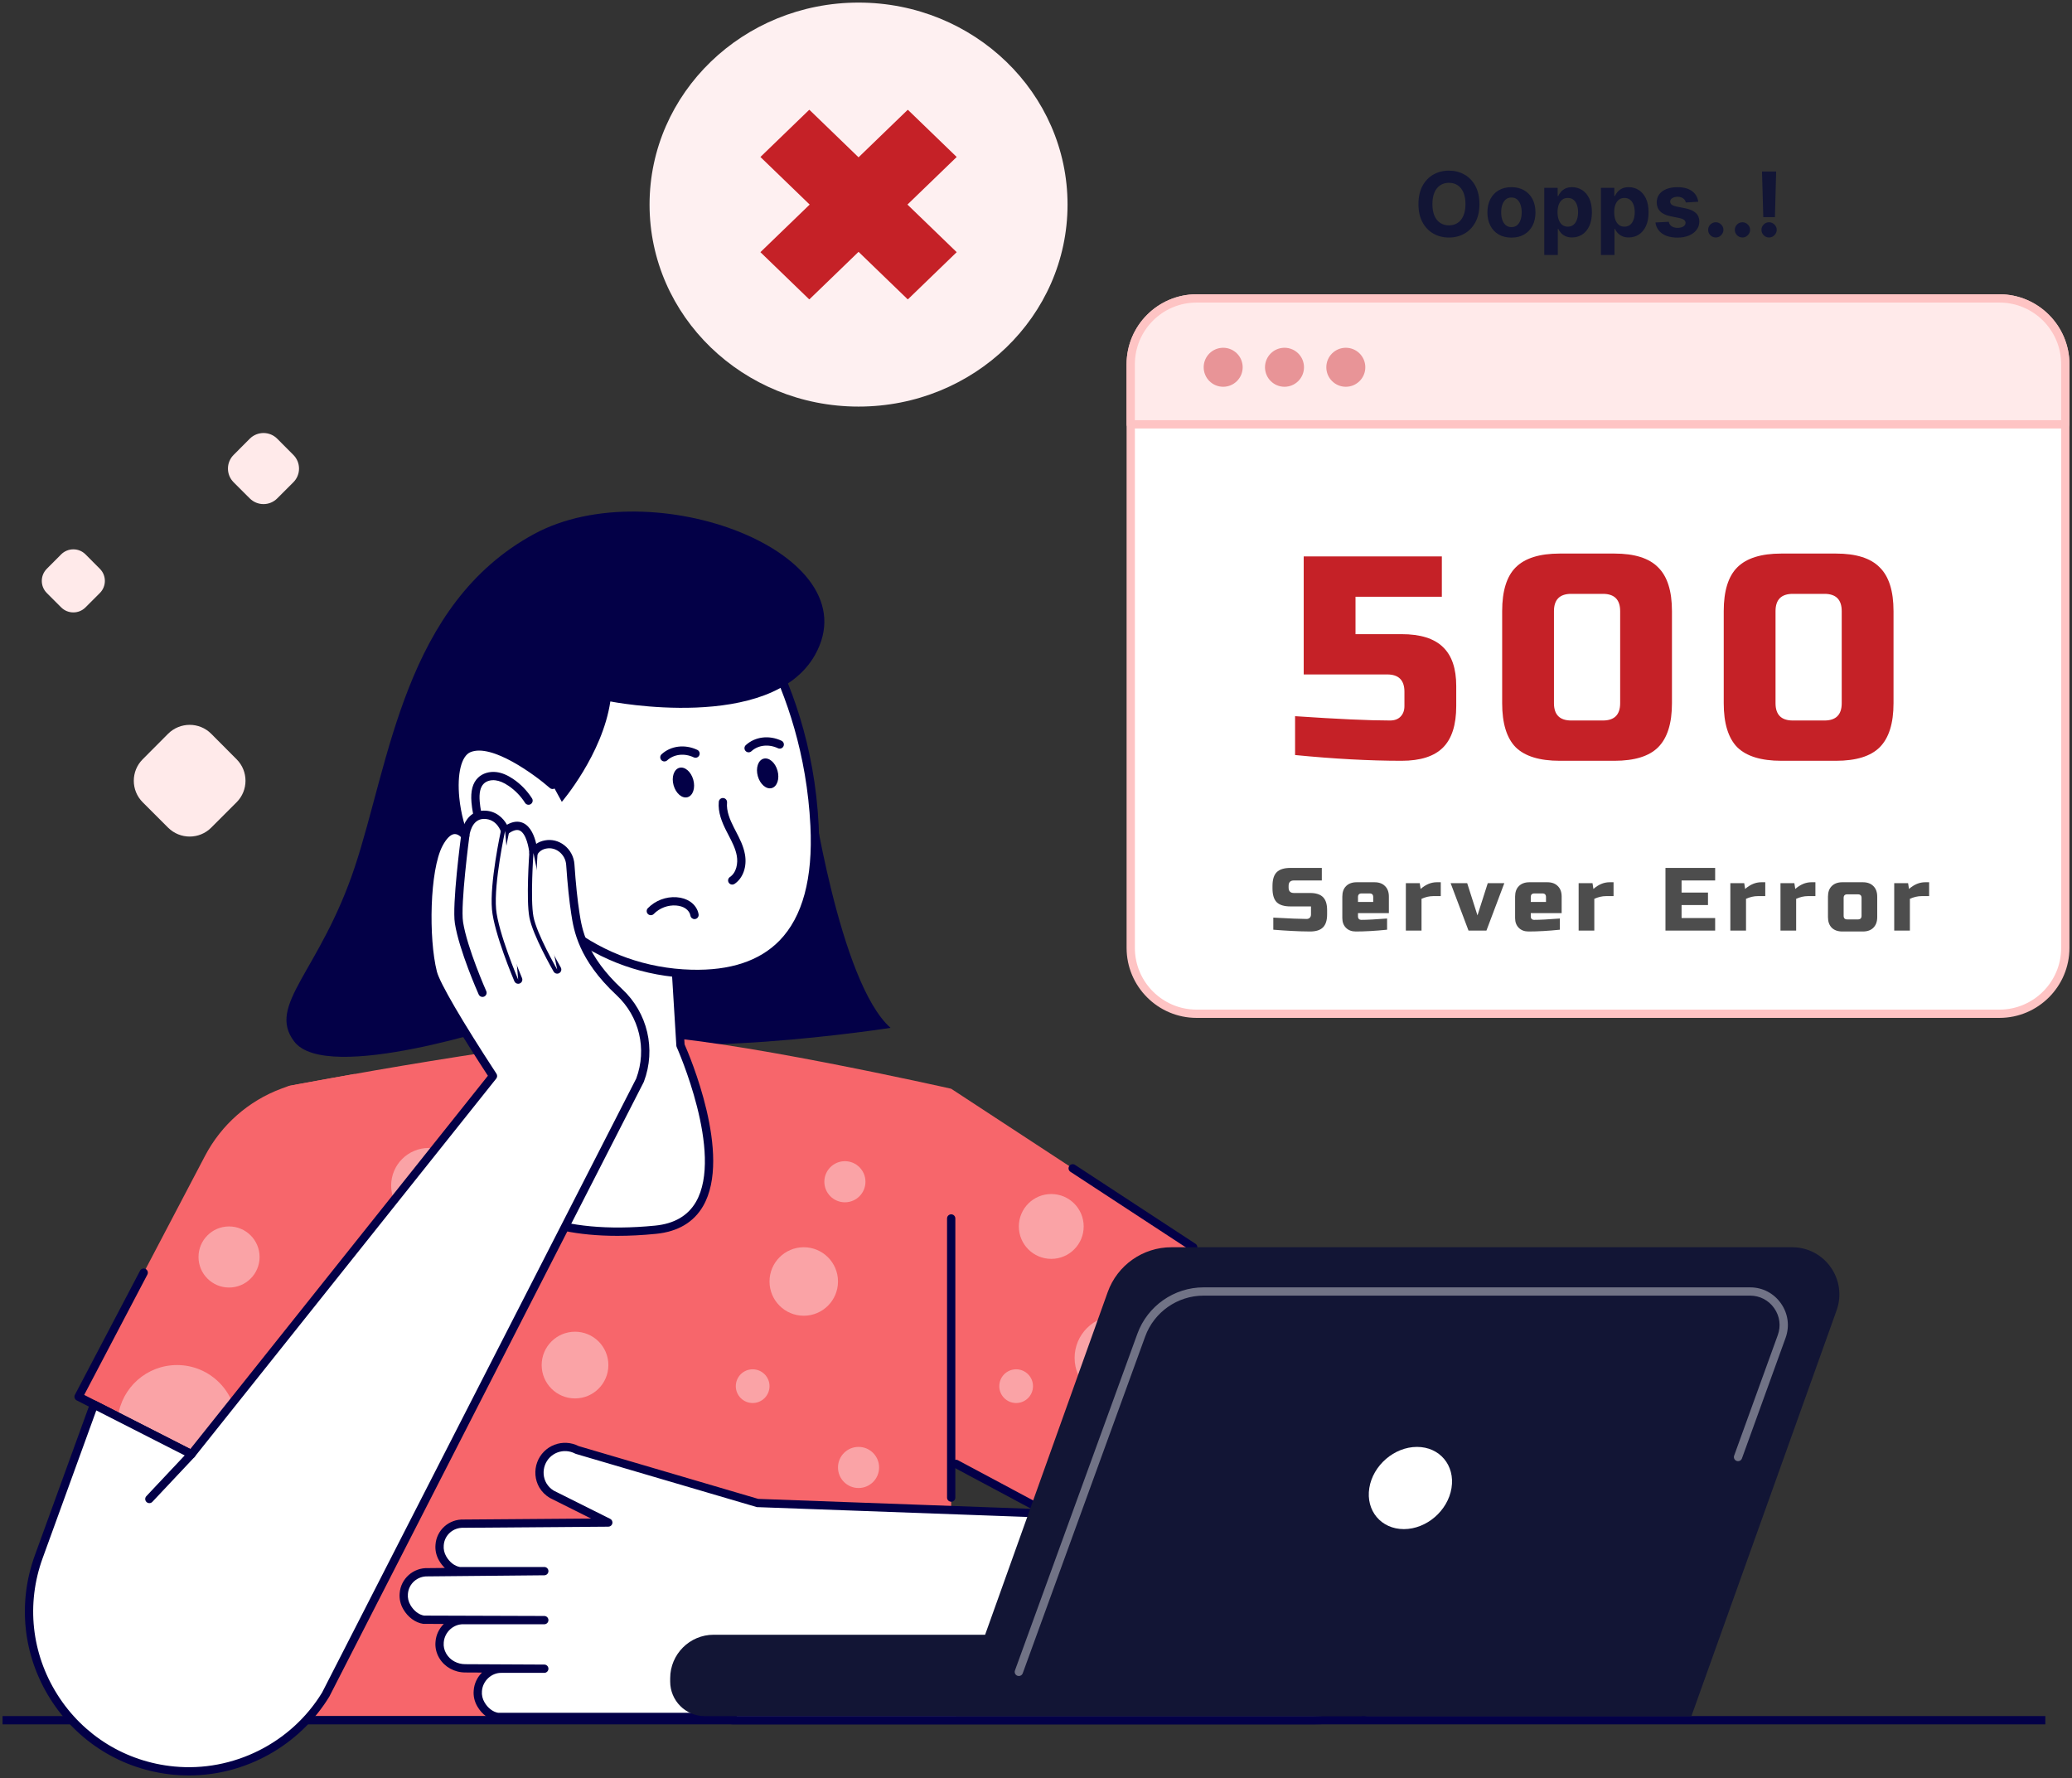 <svg width="648" height="556" viewBox="0 0 648 556" fill="none" xmlns="http://www.w3.org/2000/svg">
<rect x="0" y="0" width="648" height="556" fill="#333333" stroke="none"/>
<path d="M44.623 250.865L52.577 258.815C56.316 262.522 62.338 262.522 66.045 258.815L73.999 250.865C77.706 247.157 77.706 241.136 73.999 237.429L66.045 229.443C62.338 225.736 56.316 225.736 52.577 229.443L44.623 237.429C40.916 241.136 40.916 247.157 44.623 250.865ZM73.058 150.805L78.12 155.863C80.498 158.223 84.328 158.223 86.688 155.863L91.749 150.805C94.108 148.446 94.108 144.616 91.749 142.256L86.688 137.176C84.328 134.816 80.498 134.816 78.12 137.176L73.058 142.256C70.699 144.616 70.699 148.446 73.058 150.805ZM14.643 185.442L19.132 189.932C21.243 192.026 24.643 192.026 26.737 189.932L31.226 185.442C33.321 183.348 33.321 179.948 31.226 177.857L26.737 173.348C24.643 171.254 21.246 171.254 19.132 173.348L14.643 177.857C12.549 179.948 12.549 183.348 14.643 185.442Z" fill="#FFEAEA"/>
<path d="M268.503 127.141C304.601 127.141 333.864 98.861 333.864 63.975C333.864 29.089 304.601 0.809 268.503 0.809C232.406 0.809 203.143 29.089 203.143 63.975C203.143 98.861 232.406 127.141 268.503 127.141Z" fill="#FEF0F1"/>
<path d="M299.198 78.856L283.988 93.555C283.943 93.597 283.872 93.597 283.826 93.555L237.812 49.086L253.022 34.387C253.068 34.345 253.139 34.345 253.184 34.387L299.198 78.856Z" fill="#C52127"/>
<path d="M237.812 78.856L253.022 93.555C253.068 93.597 253.139 93.597 253.184 93.555L299.198 49.086L283.988 34.387C283.943 34.345 283.872 34.345 283.826 34.387L237.812 78.856Z" fill="#C52127"/>
<path d="M253.663 246.52C253.663 246.52 262.486 307.304 278.52 321.411C278.52 321.411 206.912 332.581 180.62 322.4C154.327 312.22 199.643 260.278 199.643 260.278L253.663 246.52Z" fill="#030047"/>
<path d="M297.479 340.453C297.479 340.453 224.542 323.99 199.905 323.996C172.223 324.003 90.282 339.571 90.282 339.571L75.586 536.629H297.479V340.453Z" fill="#F7666B"/>
<path opacity="0.4" d="M251.368 411.431C257.281 411.431 262.075 406.637 262.075 400.723C262.075 394.81 257.281 390.016 251.368 390.016C245.454 390.016 240.66 394.81 240.66 400.723C240.66 406.637 245.454 411.431 251.368 411.431Z" fill="white"/>
<path opacity="0.4" d="M235.389 438.726C238.3 438.726 240.66 436.366 240.66 433.455C240.66 430.544 238.3 428.184 235.389 428.184C232.477 428.184 230.117 430.544 230.117 433.455C230.117 436.366 232.477 438.726 235.389 438.726Z" fill="white"/>
<path opacity="0.4" d="M268.503 465.306C272.053 465.306 274.931 462.428 274.931 458.878C274.931 455.327 272.053 452.449 268.503 452.449C264.952 452.449 262.074 455.327 262.074 458.878C262.074 462.428 264.952 465.306 268.503 465.306Z" fill="white"/>
<path opacity="0.4" d="M264.237 375.962C267.787 375.962 270.665 373.084 270.665 369.534C270.665 365.984 267.787 363.105 264.237 363.105C260.687 363.105 257.809 365.984 257.809 369.534C257.809 373.084 260.687 375.962 264.237 375.962Z" fill="white"/>
<path opacity="0.4" d="M179.834 437.289C185.594 437.289 190.264 432.619 190.264 426.859C190.264 421.099 185.594 416.43 179.834 416.43C174.074 416.43 169.404 421.099 169.404 426.859C169.404 432.619 174.074 437.289 179.834 437.289Z" fill="white"/>
<path opacity="0.4" d="M236.554 514.972C244.735 514.972 251.367 508.34 251.367 500.16C251.367 491.979 244.735 485.348 236.554 485.348C228.374 485.348 221.742 491.979 221.742 500.16C221.742 508.34 228.374 514.972 236.554 514.972Z" fill="white"/>
<path opacity="0.4" d="M170.315 510.822C177.35 510.822 183.053 505.12 183.053 498.085C183.053 491.05 177.35 485.348 170.315 485.348C163.281 485.348 157.578 491.05 157.578 498.085C157.578 505.12 163.281 510.822 170.315 510.822Z" fill="white"/>
<path opacity="0.4" d="M134.085 382.482C140.577 382.482 145.84 377.219 145.84 370.727C145.84 364.235 140.577 358.973 134.085 358.973C127.593 358.973 122.33 364.235 122.33 370.727C122.33 377.219 127.593 382.482 134.085 382.482Z" fill="white"/>
<path opacity="0.4" d="M128.655 458.877C136.036 458.877 142.02 452.894 142.02 445.513C142.02 438.132 136.036 432.148 128.655 432.148C121.274 432.148 115.291 438.132 115.291 445.513C115.291 452.894 121.274 458.877 128.655 458.877Z" fill="white"/>
<path d="M210.984 296.995L212.813 326.888C212.813 326.888 237.367 381.334 205.034 384.537C172.701 387.74 156.079 377.827 154.398 367.76C152.72 357.695 161.718 328.258 161.718 328.258L162.785 275.793L210.984 296.995Z" fill="white"/>
<path d="M193.094 386.45C167.84 386.45 154.708 377.465 153.124 367.972C151.466 358.021 159.617 330.737 160.432 328.054L161.498 275.77C161.508 275.337 161.731 274.936 162.096 274.703C162.461 274.471 162.92 274.435 163.315 274.61L211.507 295.808C211.95 296.002 212.25 296.432 212.28 296.914L214.096 326.571C215.515 329.777 229.047 361.302 219.894 377.132C216.953 382.222 211.995 385.147 205.166 385.823C200.874 386.253 196.85 386.45 193.094 386.45ZM164.045 277.764L163.017 328.287C163.014 328.406 162.995 328.526 162.959 328.639C162.872 328.93 154.071 357.898 155.681 367.549C157.355 377.607 174.808 386.23 204.907 383.25C210.861 382.662 215.146 380.167 217.648 375.842C226.429 360.655 211.782 327.753 211.633 327.421C211.569 327.278 211.53 327.123 211.52 326.968L209.739 297.864L164.045 277.764Z" fill="#030047"/>
<path d="M140.594 217.318L224.209 179.539C225.608 180.767 252.308 209.613 254.738 258.174C256.429 291.984 241.025 305.186 216.2 304.527C186.614 303.738 162.859 284.207 152.869 256.348C148.515 244.202 145.426 230.954 140.594 217.318Z" fill="white"/>
<path d="M217.938 305.84C217.353 305.84 216.762 305.834 216.164 305.817C186.937 305.038 162.215 286.248 151.65 256.778C149.484 250.741 147.661 244.539 145.732 237.975C143.802 231.404 141.802 224.61 139.375 217.745C139.152 217.112 139.449 216.411 140.063 216.133L223.678 178.354C224.14 178.144 224.683 178.225 225.065 178.561C225.349 178.81 253.496 207.393 256.034 258.107C256.893 275.262 253.387 287.996 245.614 295.953C239.198 302.518 229.893 305.84 217.938 305.84ZM142.209 218.004C144.484 224.549 146.382 230.997 148.217 237.244C150.137 243.773 151.95 249.936 154.09 255.906C164.287 284.347 188.097 302.479 216.235 303.229C228.361 303.552 237.556 300.491 243.762 294.143C251.008 286.723 254.269 274.645 253.448 258.236C251.199 213.272 227.802 185.406 223.904 181.095L142.209 218.004Z" fill="#030047"/>
<path d="M110.863 335.828L102.628 476.533L68.25 459.009L36.893 443.021L24.582 436.754L64.158 361.367C69.251 351.697 77.729 344.238 87.984 340.424L90.282 339.577L110.863 335.828Z" fill="#F7666B"/>
<path opacity="0.4" d="M74.017 445.52C74.017 450.821 71.807 455.604 68.251 459.004L36.895 443.015C38.103 433.882 45.909 426.855 55.369 426.855C65.675 426.855 74.017 435.213 74.017 445.52Z" fill="white"/>
<path opacity="0.4" d="M71.633 402.613C76.907 402.613 81.183 398.337 81.183 393.062C81.183 387.788 76.907 383.512 71.633 383.512C66.358 383.512 62.082 387.788 62.082 393.062C62.082 398.337 66.358 402.613 71.633 402.613Z" fill="white"/>
<path d="M102.625 477.826C102.425 477.826 102.221 477.777 102.037 477.683L23.987 437.904C23.68 437.746 23.448 437.474 23.341 437.141C23.238 436.811 23.27 436.453 23.428 436.146L43.796 397.358C44.126 396.725 44.908 396.479 45.545 396.815C46.178 397.148 46.421 397.931 46.091 398.564L26.334 436.188L101.449 474.471L106.083 395.322C106.125 394.608 106.723 394.062 107.454 394.104C108.168 394.146 108.711 394.76 108.672 395.471L103.918 476.601C103.892 477.037 103.65 477.431 103.268 477.648C103.071 477.767 102.848 477.826 102.625 477.826Z" fill="#030047"/>
<path d="M461.807 499.635C458.491 510.979 451.636 520.546 442.641 527.278C433.662 534.01 422.544 537.915 410.715 537.915H229.019L229.138 536.877H155.672C153.374 536.531 151.512 534.841 150.423 532.976C149.68 531.716 149.301 530.265 149.44 528.729C149.715 524.844 153.031 521.667 156.935 521.806H170.232L145.523 521.687C142.692 521.687 139.964 520.287 138.513 517.837C138.497 517.821 138.497 517.802 138.477 517.786C137.734 516.525 137.356 515.074 137.492 513.539C137.766 509.654 141.082 506.477 144.987 506.616H170.229L132.518 506.496C130.22 506.151 128.355 504.46 127.269 502.592C126.526 501.332 126.147 499.88 126.283 498.345C126.558 494.46 129.874 491.506 133.778 491.645L170.229 491.299H143.726C141.428 490.954 139.563 489.263 138.477 487.398C137.734 486.138 137.356 484.687 137.492 483.152C137.766 479.267 141.082 476.313 144.987 476.452L190.261 476.106L172.51 467.231C171.353 466.523 170.455 465.589 169.783 464.467C168.626 462.483 168.367 459.962 169.23 457.664C170.923 453.123 176.205 451.139 180.487 453.401L236.982 470.01V469.994L328.063 473.31L358.399 388.945L439.619 439.985C459.389 452.774 468.419 477.033 461.807 499.635Z" fill="white"/>
<path d="M410.711 539.211H229.018C228.65 539.211 228.297 539.052 228.052 538.778C227.9 538.606 227.796 538.396 227.751 538.176H155.668C155.603 538.176 155.538 538.173 155.477 538.164C153.053 537.798 150.745 536.108 149.301 533.636C148.389 532.087 147.992 530.352 148.147 528.619C148.302 526.431 149.275 524.46 150.736 523.012L145.51 522.986C142.158 522.986 139.059 521.283 137.417 518.539C137.394 518.51 137.375 518.477 137.355 518.445C136.444 516.894 136.043 515.158 136.198 513.423C136.353 511.231 137.326 509.26 138.79 507.809L132.51 507.789C132.446 507.789 132.384 507.783 132.323 507.776C129.899 507.411 127.591 505.718 126.147 503.245C125.235 501.7 124.834 499.965 124.99 498.229C125.316 493.659 129.262 490.185 133.819 490.353L139.113 490.301C138.444 489.658 137.847 488.901 137.352 488.051C136.441 486.507 136.043 484.768 136.198 483.035C136.521 478.465 140.403 474.991 145.028 475.159L184.853 474.855L171.928 468.391C170.528 467.541 169.465 466.465 168.67 465.137C167.284 462.758 167.044 459.8 168.017 457.212C168.948 454.713 170.913 452.732 173.405 451.782C175.868 450.845 178.618 450.993 180.971 452.196L237.127 468.705L327.167 471.982L357.183 388.509C357.315 388.141 357.61 387.85 357.978 387.724C358.35 387.594 358.76 387.643 359.09 387.853L440.31 438.893C460.426 451.911 469.77 477.04 463.05 500.01C459.715 511.416 452.928 521.208 443.416 528.329C433.914 535.442 422.605 539.211 410.711 539.211ZM230.408 536.622H410.715C422.039 536.622 432.812 533.034 441.865 526.244C450.924 519.463 457.388 510.136 460.565 499.273C466.964 477.392 458.063 453.459 438.917 441.068L359.074 390.894L329.281 473.743C329.09 474.273 328.577 474.619 328.014 474.6L237.121 471.29C236.953 471.31 236.781 471.297 236.613 471.248L180.115 454.639C180.031 454.613 179.953 454.581 179.875 454.542C178.156 453.634 176.126 453.508 174.32 454.196C172.523 454.881 171.107 456.307 170.435 458.113C169.73 459.985 169.901 462.115 170.89 463.811C171.469 464.778 172.222 465.537 173.176 466.122L190.829 474.942C191.365 475.211 191.646 475.809 191.511 476.394C191.375 476.975 190.858 477.392 190.26 477.395L144.986 477.741C141.683 477.628 139 480.039 138.774 483.236C138.664 484.451 138.945 485.653 139.582 486.736C140.616 488.51 142.194 489.722 143.819 490H170.221C170.936 490 171.514 490.576 171.517 491.29C171.521 492.004 170.949 492.583 170.234 492.592L133.784 492.938C130.52 492.822 127.798 495.239 127.569 498.436C127.459 499.651 127.74 500.853 128.377 501.933C129.411 503.707 130.991 504.919 132.617 505.2L170.225 505.32C170.939 505.323 171.517 505.902 171.517 506.616C171.514 507.33 170.939 507.909 170.221 507.909H144.976C141.822 507.799 139.007 510.362 138.774 513.629C138.664 514.848 138.929 516.002 139.559 517.091C139.563 517.094 139.566 517.097 139.566 517.101C139.585 517.126 139.601 517.152 139.618 517.178C140.791 519.163 143.05 520.394 145.513 520.394L170.228 520.514C170.942 520.517 171.517 521.099 171.517 521.813C171.514 522.527 170.936 523.106 170.221 523.106H156.925C153.784 522.996 150.956 525.559 150.723 528.826C150.613 530.042 150.894 531.244 151.531 532.327C152.565 534.101 154.142 535.313 155.768 535.591H229.134C229.503 535.591 229.855 535.749 230.101 536.024C230.262 536.192 230.363 536.399 230.408 536.622Z" fill="#030047"/>
<path d="M297.478 340.457L373.172 390.017L328.056 473.299L251.629 432.446L297.478 340.457Z" fill="#F7666B"/>
<path opacity="0.4" d="M328.774 393.653C334.373 393.653 338.912 389.113 338.912 383.514C338.912 377.914 334.373 373.375 328.774 373.375C323.174 373.375 318.635 377.914 318.635 383.514C318.635 389.113 323.174 393.653 328.774 393.653Z" fill="white"/>
<path opacity="0.4" d="M317.789 438.726C320.7 438.726 323.06 436.366 323.06 433.455C323.06 430.544 320.7 428.184 317.789 428.184C314.878 428.184 312.518 430.544 312.518 433.455C312.518 436.366 314.878 438.726 317.789 438.726Z" fill="white"/>
<path opacity="0.4" d="M349.261 437.796C356.542 437.796 362.445 431.894 362.445 424.613C362.445 417.332 356.542 411.43 349.261 411.43C341.981 411.43 336.078 417.332 336.078 424.613C336.078 431.894 341.981 437.796 349.261 437.796Z" fill="white"/>
<path d="M328.057 474.594C327.85 474.594 327.643 474.545 327.449 474.442L298.374 458.902C297.744 458.566 297.504 457.781 297.844 457.151C298.18 456.52 298.965 456.281 299.596 456.617L327.533 471.552L371.466 390.449L334.766 366.419C334.168 366.028 334 365.223 334.391 364.625C334.786 364.027 335.584 363.859 336.185 364.25L373.88 388.933C374.442 389.301 374.63 390.041 374.31 390.633L329.197 473.915C328.962 474.348 328.516 474.594 328.057 474.594Z" fill="#030047"/>
<path d="M639.66 536.621H0.801V539.21H639.66V536.621Z" fill="#030047"/>
<path d="M425.821 511.188V536.639H220.402C214.429 536.639 209.594 531.804 209.594 525.832V524.794C209.594 517.283 215.689 511.188 223.181 511.188H425.821Z" fill="#121535"/>
<path d="M560.475 390.016H366.355C357.412 390.016 349.435 395.633 346.423 404.052L298.98 536.635H528.976L574.376 409.76C577.821 400.138 570.692 390.016 560.475 390.016Z" fill="#121535"/>
<path d="M453.949 465.303C452.815 472.401 446.144 478.157 439.047 478.157C431.933 478.157 427.105 472.401 428.239 465.303C429.373 458.206 436.057 452.45 443.155 452.45C450.255 452.45 455.087 458.206 453.949 465.303ZM625.317 93.316H374.216C362.846 93.316 353.625 102.534 353.625 113.907V296.412C353.625 307.782 362.843 317.003 374.216 317.003H625.317C636.687 317.003 645.908 307.785 645.908 296.412V113.907C645.904 102.537 636.687 93.316 625.317 93.316Z" fill="white"/>
<path d="M172.814 245.433L175.703 250.739C175.703 250.739 188.421 235.911 190.88 219.344C190.88 219.344 241.112 229.282 254.881 204.81C272.828 172.91 203.918 146.989 167.044 166.976C126.496 188.953 121.835 238.477 110.934 271.182C100.032 303.887 83.278 314.216 92.017 325.69C102.227 339.096 159.191 320.079 159.191 320.079L160.157 272.665L172.814 245.433Z" fill="#030047"/>
<path d="M173.651 269.506C173.651 269.506 165.219 274.351 154.204 272.036C143.193 269.722 137.689 237.829 146.593 234.022C155.497 230.214 172.814 245.431 172.814 245.431" fill="white"/>
<path d="M160.283 273.963C158.302 273.963 156.175 273.772 153.939 273.303C146.871 271.82 142.116 260.317 141.069 249.726C140.193 240.864 142.068 234.549 146.085 232.832C155.62 228.754 172.937 243.815 173.67 244.461C174.207 244.933 174.262 245.751 173.79 246.287C173.315 246.824 172.5 246.879 171.961 246.407C167.313 242.325 153.777 232.36 147.103 235.214C144.266 236.426 142.911 242.024 143.645 249.474C144.589 259.024 148.897 269.6 154.472 270.773C164.837 272.951 172.93 268.433 173.011 268.384C173.628 268.032 174.42 268.245 174.776 268.866C175.131 269.486 174.918 270.275 174.297 270.631C174.006 270.799 168.38 273.963 160.283 273.963Z" fill="#030047"/>
<path d="M165.293 250.361C163.858 248.095 161.944 246.13 159.721 244.634C158.325 243.696 156.77 242.927 155.102 242.723C153.435 242.52 151.631 242.937 150.422 244.103C148.709 245.755 148.538 248.425 148.742 250.797C149.117 255.125 150.387 259.371 152.446 263.192" fill="white"/>
<path d="M152.445 264.488C151.983 264.488 151.537 264.243 151.305 263.806C149.171 259.85 147.84 255.39 147.449 250.907C147.142 247.343 147.817 244.812 149.52 243.17C150.926 241.816 153.066 241.166 155.257 241.434C156.925 241.641 158.622 242.333 160.441 243.555C162.804 245.145 164.86 247.255 166.388 249.663C166.77 250.268 166.592 251.066 165.987 251.45C165.383 251.835 164.585 251.654 164.2 251.05C162.865 248.942 161.068 247.094 159 245.704C157.529 244.715 156.201 244.159 154.944 244.004C153.522 243.829 152.167 244.214 151.321 245.032C150.215 246.098 149.795 247.944 150.031 250.681C150.39 254.815 151.618 258.926 153.586 262.575C153.926 263.205 153.69 263.991 153.059 264.33C152.862 264.44 152.652 264.488 152.445 264.488Z" fill="#030047"/>
<path d="M200.162 337.777L101.835 529.942C91.845 546.306 73.384 555.52 54.302 553.668C21.775 550.511 0.961 517.518 12.118 486.801L29.399 439.223L59.874 454.746L154.184 336.471C150.334 330.583 136.815 309.727 135.38 304.132C132.755 293.773 132.998 271.964 137.245 263.919C141.492 255.872 145.499 261.331 145.499 261.331C145.499 261.331 146.12 254.838 151.301 254.786C156.482 254.718 157.965 259.844 157.965 259.844C165.838 253.836 166.84 266.731 166.84 266.731C167.755 265.109 169.138 264.349 170.622 264.071C174.506 263.328 178.097 266.421 178.356 270.374C178.63 274.43 179.115 280.354 179.946 285.687C180.825 291.385 182.464 299.772 193.669 310.218C201.232 317.247 203.788 328.123 200.162 337.777Z" fill="white"/>
<path d="M59.053 555.192C57.434 555.192 55.805 555.115 54.176 554.956C38.271 553.411 24.257 544.775 15.731 531.259C7.205 517.743 5.441 501.376 10.896 486.357L28.178 438.779C28.304 438.43 28.575 438.152 28.921 438.016C29.27 437.88 29.651 437.9 29.984 438.068L59.518 453.109L152.587 336.392C146.033 326.341 135.451 309.628 134.126 304.45C131.598 294.467 131.476 272.069 136.101 263.31C137.794 260.101 139.75 258.394 141.909 258.233C143.004 258.152 143.951 258.488 144.701 258.931C145.541 256.39 147.5 253.52 151.288 253.485C155.04 253.443 157.419 255.841 158.544 257.9C160.383 256.856 162.073 256.665 163.579 257.341C166.016 258.43 167.167 261.542 167.7 263.879C168.469 263.349 169.364 262.987 170.386 262.796C172.532 262.386 174.687 262.919 176.462 264.289C178.336 265.737 179.497 267.922 179.652 270.288C180.059 276.274 180.592 281.39 181.229 285.488C181.995 290.453 183.278 298.759 194.558 309.272C202.528 316.68 205.207 328.047 201.377 338.231C201.361 338.276 201.342 338.322 201.319 338.367L102.992 530.532C93.619 545.887 76.768 555.192 59.053 555.192ZM30.117 441.038L13.336 487.243C8.155 501.505 9.83 517.045 17.926 529.879C26.022 542.713 39.328 550.913 54.428 552.38C72.896 554.174 91.066 545.099 100.73 529.268L198.976 337.252C202.395 328.07 199.971 317.84 192.79 311.166C180.854 300.042 179.432 290.831 178.669 285.882C178.02 281.71 177.483 276.519 177.069 270.459C176.963 268.834 176.165 267.331 174.878 266.339C173.698 265.427 172.273 265.072 170.867 265.34C169.545 265.586 168.602 266.248 167.971 267.363C167.69 267.861 167.118 268.113 166.565 267.993C166.01 267.871 165.599 267.399 165.551 266.83C165.428 265.278 164.607 260.634 162.519 259.703C161.582 259.286 160.315 259.677 158.75 260.87C158.408 261.129 157.965 261.203 157.558 261.07C157.154 260.938 156.84 260.611 156.721 260.201C156.672 260.036 155.438 256.077 151.401 256.077C151.375 256.077 151.346 256.077 151.317 256.077C147.374 256.116 146.808 261.235 146.786 261.452C146.731 261.985 146.356 262.431 145.839 262.573C145.328 262.712 144.772 262.525 144.455 262.092C144.449 262.085 143.437 260.712 142.09 260.818C140.913 260.912 139.601 262.227 138.389 264.519C134.388 272.095 134.003 293.423 136.634 303.81C137.545 307.372 144.51 319.318 155.266 335.759C155.57 336.227 155.544 336.838 155.195 337.275L60.886 455.55C60.504 456.031 59.832 456.173 59.286 455.895L30.117 441.038Z" fill="#030047"/>
<path d="M46.709 470.036C46.389 470.036 46.072 469.92 45.823 469.684C45.303 469.192 45.277 468.375 45.769 467.854L58.939 453.857C59.43 453.336 60.251 453.31 60.768 453.802C61.289 454.293 61.314 455.111 60.823 455.631L47.653 469.629C47.397 469.9 47.052 470.036 46.709 470.036Z" fill="#030047"/>
<path d="M174.258 304.466C173.808 304.466 173.375 304.233 173.136 303.816C172.871 303.354 166.62 292.468 165.564 286.877C164.513 281.337 165.502 267.23 165.544 266.632C165.596 265.918 166.236 265.384 166.928 265.433C167.642 265.484 168.178 266.102 168.127 266.816C168.117 266.958 167.121 281.186 168.107 286.395C169.083 291.554 175.315 302.413 175.376 302.523C175.735 303.144 175.521 303.936 174.901 304.291C174.7 304.411 174.477 304.466 174.258 304.466Z" fill="#030047"/>
<path d="M162.057 307.629C161.553 307.629 161.075 307.332 160.865 306.84C160.606 306.233 154.524 291.844 153.861 284.407C153.118 276.075 156.55 260.238 156.699 259.566C156.851 258.865 157.555 258.425 158.24 258.577C158.939 258.729 159.381 259.42 159.229 260.119C159.197 260.28 155.736 276.24 156.443 284.174C157.074 291.204 163.189 305.68 163.253 305.825C163.534 306.485 163.227 307.244 162.568 307.522C162.4 307.593 162.226 307.629 162.057 307.629Z" fill="#030047"/>
<path d="M145.51 261.33C145.51 261.33 142.64 282.829 143.545 288.553C144.867 296.931 150.891 310.45 150.891 310.45" fill="white"/>
<path d="M150.891 311.743C150.397 311.743 149.925 311.455 149.708 310.974C149.459 310.415 143.597 297.202 142.262 288.754C141.341 282.91 144.107 262.045 144.224 261.159C144.317 260.451 144.947 259.95 145.678 260.047C146.386 260.141 146.883 260.794 146.79 261.502C146.761 261.715 143.958 282.878 144.821 288.35C146.105 296.459 152.013 309.784 152.074 309.92C152.365 310.573 152.071 311.339 151.418 311.63C151.247 311.707 151.069 311.743 150.891 311.743Z" fill="#030047"/>
<path d="M215.021 249.287C216.723 248.812 217.529 246.37 216.82 243.832C216.111 241.295 214.157 239.623 212.455 240.098C210.753 240.574 209.948 243.016 210.656 245.554C211.365 248.091 213.319 249.763 215.021 249.287Z" fill="#030047"/>
<path d="M207.781 236.809C210.286 234.515 214.122 234.059 217.516 235.655Z" fill="white"/>
<path d="M207.781 238.102C207.429 238.102 207.08 237.96 206.828 237.682C206.343 237.155 206.378 236.334 206.909 235.852C209.808 233.196 214.184 232.656 218.069 234.482C218.715 234.786 218.993 235.558 218.689 236.205C218.385 236.851 217.619 237.132 216.967 236.825C214.045 235.448 210.784 235.817 208.66 237.763C208.408 237.992 208.095 238.102 207.781 238.102Z" fill="#030047"/>
<path d="M241.361 246.434C243.063 245.959 243.868 243.516 243.16 240.979C242.451 238.441 240.497 236.769 238.795 237.245C237.093 237.72 236.287 240.163 236.996 242.7C237.705 245.238 239.659 246.909 241.361 246.434Z" fill="#030047"/>
<path d="M234.121 233.954C236.626 231.659 240.462 231.203 243.856 232.8Z" fill="white"/>
<path d="M234.121 235.25C233.769 235.25 233.42 235.108 233.168 234.83C232.683 234.303 232.718 233.482 233.248 233.001C236.147 230.344 240.527 229.804 244.408 231.63C245.055 231.934 245.333 232.707 245.029 233.353C244.725 234 243.959 234.281 243.306 233.974C240.381 232.597 237.12 232.965 235 234.911C234.748 235.137 234.435 235.25 234.121 235.25Z" fill="#030047"/>
<path d="M226.087 250.838C225.809 253.773 226.992 256.643 228.323 259.273C229.658 261.904 231.193 264.506 231.704 267.412C232.215 270.317 231.445 273.678 228.996 275.32" fill="white"/>
<path d="M228.999 276.613C228.582 276.613 228.172 276.413 227.923 276.038C227.525 275.444 227.684 274.639 228.278 274.241C230.327 272.868 230.835 269.933 230.431 267.632C230.033 265.369 228.951 263.288 227.803 261.081L227.17 259.856C225.819 257.196 224.481 254.032 224.794 250.712C224.862 250.001 225.499 249.474 226.207 249.545C226.921 249.613 227.441 250.244 227.377 250.958C227.124 253.618 228.298 256.355 229.481 258.686L230.101 259.891C231.287 262.173 232.515 264.532 232.981 267.186C233.656 271.003 232.373 274.619 229.717 276.397C229.497 276.542 229.245 276.613 228.999 276.613Z" fill="#030047"/>
<path d="M217.2 287.404C216.576 287.404 216.023 286.951 215.923 286.315C215.787 285.478 215.218 284.644 214.397 284.088C213.622 283.561 212.594 283.238 211.427 283.151C208.874 282.963 206.262 283.949 204.469 285.794C203.974 286.308 203.153 286.318 202.636 285.82C202.122 285.323 202.113 284.502 202.613 283.988C204.931 281.603 208.292 280.326 211.615 280.568C213.237 280.688 214.701 281.163 215.855 281.945C217.274 282.911 218.231 284.353 218.479 285.904C218.593 286.609 218.114 287.275 217.406 287.388C217.338 287.401 217.267 287.404 217.2 287.404Z" fill="#030047"/>
<path d="M297.478 469.597C296.763 469.597 296.182 469.019 296.182 468.301V381.015C296.182 380.301 296.76 379.719 297.478 379.719C298.192 379.719 298.774 380.297 298.774 381.015V468.301C298.774 469.016 298.192 469.597 297.478 469.597Z" fill="#030047"/>
<g opacity="0.4">
<path d="M318.635 524.098C318.49 524.098 318.338 524.072 318.192 524.02C317.52 523.775 317.171 523.031 317.417 522.359L355.713 417.048C358.867 408.379 367.18 402.559 376.401 402.559H547.325C551.223 402.559 554.746 404.391 556.985 407.584C559.225 410.778 559.749 414.708 558.424 418.366L544.775 456.061C544.529 456.733 543.786 457.079 543.117 456.837C542.445 456.594 542.096 455.851 542.338 455.179L555.987 417.484C557.021 414.63 556.61 411.563 554.865 409.071C553.113 406.576 550.366 405.147 547.325 405.147H376.401C368.266 405.147 360.929 410.286 358.146 417.933L319.85 523.245C319.66 523.772 319.162 524.098 318.635 524.098Z" fill="white"/>
</g>
<path d="M166.835 266.73C166.835 266.73 165.807 281.203 166.835 286.643C167.862 292.079 174.255 303.174 174.255 303.174" fill="white"/>
<path d="M157.963 259.84C157.963 259.84 154.417 276.058 155.151 284.29C155.804 291.607 162.058 306.332 162.058 306.332" fill="white"/>
<path d="M462.678 63.818C462.678 66.039 462.257 67.928 461.415 69.486C460.58 71.044 459.44 72.233 457.995 73.055C456.557 73.871 454.939 74.278 453.143 74.278C451.333 74.278 449.709 73.867 448.271 73.046C446.832 72.224 445.695 71.034 444.86 69.476C444.025 67.918 443.607 66.032 443.607 63.818C443.607 61.597 444.025 59.708 444.86 58.151C445.695 56.593 446.832 55.406 448.271 54.591C449.709 53.769 451.333 53.358 453.143 53.358C454.939 53.358 456.557 53.769 457.995 54.591C459.44 55.406 460.58 56.593 461.415 58.151C462.257 59.708 462.678 61.597 462.678 63.818ZM458.313 63.818C458.313 62.38 458.098 61.167 457.667 60.179C457.243 59.191 456.643 58.442 455.867 57.932C455.092 57.421 454.183 57.166 453.143 57.166C452.102 57.166 451.194 57.421 450.418 57.932C449.643 58.442 449.04 59.191 448.609 60.179C448.184 61.167 447.972 62.38 447.972 63.818C447.972 65.257 448.184 66.47 448.609 67.457C449.04 68.445 449.643 69.194 450.418 69.704C451.194 70.215 452.102 70.47 453.143 70.47C454.183 70.47 455.092 70.215 455.867 69.704C456.643 69.194 457.243 68.445 457.667 67.457C458.098 66.47 458.313 65.257 458.313 63.818ZM472.689 74.298C471.144 74.298 469.808 73.97 468.681 73.314C467.561 72.651 466.696 71.73 466.086 70.55C465.476 69.363 465.172 67.988 465.172 66.423C465.172 64.846 465.476 63.467 466.086 62.287C466.696 61.1 467.561 60.179 468.681 59.523C469.808 58.86 471.144 58.528 472.689 58.528C474.233 58.528 475.565 58.86 476.686 59.523C477.813 60.179 478.681 61.1 479.291 62.287C479.901 63.467 480.206 64.846 480.206 66.423C480.206 67.988 479.901 69.363 479.291 70.55C478.681 71.73 477.813 72.651 476.686 73.314C475.565 73.97 474.233 74.298 472.689 74.298ZM472.708 71.017C473.411 71.017 473.998 70.818 474.468 70.421C474.939 70.016 475.294 69.466 475.532 68.77C475.778 68.074 475.9 67.282 475.9 66.394C475.9 65.505 475.778 64.713 475.532 64.017C475.294 63.321 474.939 62.771 474.468 62.367C473.998 61.962 473.411 61.76 472.708 61.76C471.999 61.76 471.403 61.962 470.919 62.367C470.441 62.771 470.08 63.321 469.835 64.017C469.596 64.713 469.477 65.505 469.477 66.394C469.477 67.282 469.596 68.074 469.835 68.77C470.08 69.466 470.441 70.016 470.919 70.421C471.403 70.818 471.999 71.017 472.708 71.017ZM482.96 79.727V58.727H487.136V61.293H487.325C487.511 60.882 487.779 60.464 488.13 60.04C488.488 59.609 488.952 59.251 489.522 58.966C490.099 58.674 490.815 58.528 491.67 58.528C492.784 58.528 493.811 58.82 494.752 59.403C495.694 59.98 496.446 60.852 497.01 62.019C497.573 63.178 497.855 64.633 497.855 66.383C497.855 68.087 497.58 69.526 497.029 70.699C496.486 71.865 495.743 72.751 494.802 73.354C493.868 73.95 492.82 74.249 491.66 74.249C490.838 74.249 490.139 74.113 489.562 73.841C488.992 73.569 488.525 73.228 488.16 72.817C487.796 72.399 487.517 71.978 487.325 71.554H487.196V79.727H482.96ZM487.106 66.364C487.106 67.272 487.232 68.064 487.484 68.74C487.736 69.416 488.1 69.943 488.578 70.321C489.055 70.692 489.635 70.878 490.318 70.878C491.007 70.878 491.591 70.689 492.068 70.311C492.545 69.927 492.906 69.396 493.152 68.72C493.404 68.037 493.529 67.252 493.529 66.364C493.529 65.482 493.407 64.706 493.162 64.037C492.916 63.367 492.555 62.844 492.078 62.466C491.6 62.088 491.014 61.899 490.318 61.899C489.628 61.899 489.045 62.081 488.568 62.446C488.097 62.811 487.736 63.328 487.484 63.997C487.232 64.667 487.106 65.456 487.106 66.364ZM500.679 79.727V58.727H504.855V61.293H505.044C505.229 60.882 505.498 60.464 505.849 60.04C506.207 59.609 506.671 59.251 507.241 58.966C507.818 58.674 508.534 58.528 509.389 58.528C510.502 58.528 511.53 58.82 512.471 59.403C513.413 59.98 514.165 60.852 514.728 62.019C515.292 63.178 515.574 64.633 515.574 66.383C515.574 68.087 515.298 69.526 514.748 70.699C514.205 71.865 513.462 72.751 512.521 73.354C511.586 73.95 510.539 74.249 509.379 74.249C508.557 74.249 507.858 74.113 507.281 73.841C506.711 73.569 506.243 73.228 505.879 72.817C505.514 72.399 505.236 71.978 505.044 71.554H504.914V79.727H500.679ZM504.825 66.364C504.825 67.272 504.951 68.064 505.203 68.74C505.455 69.416 505.819 69.943 506.297 70.321C506.774 70.692 507.354 70.878 508.037 70.878C508.726 70.878 509.309 70.689 509.787 70.311C510.264 69.927 510.625 69.396 510.87 68.72C511.122 68.037 511.248 67.252 511.248 66.364C511.248 65.482 511.126 64.706 510.88 64.037C510.635 63.367 510.274 62.844 509.797 62.466C509.319 62.088 508.733 61.899 508.037 61.899C507.347 61.899 506.764 62.081 506.287 62.446C505.816 62.811 505.455 63.328 505.203 63.997C504.951 64.667 504.825 65.456 504.825 66.364ZM531.105 63.082L527.227 63.321C527.161 62.99 527.018 62.691 526.799 62.426C526.581 62.154 526.292 61.939 525.934 61.78C525.583 61.614 525.162 61.531 524.672 61.531C524.015 61.531 523.462 61.67 523.011 61.949C522.56 62.221 522.335 62.585 522.335 63.043C522.335 63.407 522.481 63.715 522.772 63.967C523.064 64.219 523.565 64.421 524.274 64.574L527.038 65.131C528.523 65.436 529.63 65.926 530.359 66.602C531.088 67.278 531.453 68.167 531.453 69.267C531.453 70.268 531.158 71.146 530.568 71.902C529.984 72.658 529.182 73.248 528.162 73.672C527.147 74.09 525.977 74.298 524.652 74.298C522.63 74.298 521.019 73.877 519.819 73.035C518.626 72.187 517.927 71.034 517.721 69.575L521.887 69.356C522.013 69.973 522.318 70.444 522.802 70.769C523.286 71.087 523.906 71.246 524.662 71.246C525.404 71.246 526.001 71.103 526.451 70.818C526.909 70.526 527.141 70.152 527.147 69.695C527.141 69.31 526.978 68.995 526.66 68.75C526.342 68.498 525.851 68.306 525.189 68.173L522.544 67.646C521.052 67.348 519.942 66.831 519.213 66.095C518.49 65.359 518.129 64.421 518.129 63.281C518.129 62.3 518.394 61.455 518.924 60.746C519.461 60.036 520.214 59.49 521.181 59.105C522.156 58.721 523.296 58.528 524.602 58.528C526.531 58.528 528.049 58.936 529.156 59.751C530.27 60.567 530.919 61.677 531.105 63.082ZM536.596 74.258C535.94 74.258 535.376 74.026 534.906 73.562C534.442 73.092 534.21 72.528 534.21 71.872C534.21 71.222 534.442 70.666 534.906 70.202C535.376 69.738 535.94 69.506 536.596 69.506C537.232 69.506 537.789 69.738 538.266 70.202C538.744 70.666 538.982 71.222 538.982 71.872C538.982 72.31 538.87 72.711 538.644 73.075C538.425 73.433 538.137 73.722 537.779 73.94C537.421 74.153 537.027 74.258 536.596 74.258ZM544.936 74.258C544.279 74.258 543.716 74.026 543.245 73.562C542.781 73.092 542.549 72.528 542.549 71.872C542.549 71.222 542.781 70.666 543.245 70.202C543.716 69.738 544.279 69.506 544.936 69.506C545.572 69.506 546.129 69.738 546.606 70.202C547.083 70.666 547.322 71.222 547.322 71.872C547.322 72.31 547.209 72.711 546.984 73.075C546.765 73.433 546.477 73.722 546.119 73.94C545.761 74.153 545.367 74.258 544.936 74.258ZM555.478 53.636L555.09 67.895H551.451L551.053 53.636H555.478ZM553.271 74.258C552.614 74.258 552.051 74.026 551.58 73.562C551.11 73.092 550.878 72.528 550.884 71.872C550.878 71.222 551.11 70.666 551.58 70.202C552.051 69.738 552.614 69.506 553.271 69.506C553.9 69.506 554.454 69.738 554.931 70.202C555.408 70.666 555.65 71.222 555.657 71.872C555.65 72.31 555.534 72.711 555.309 73.075C555.09 73.433 554.802 73.722 554.444 73.94C554.086 74.153 553.695 74.258 553.271 74.258Z" fill="#121535"/>
<path d="M625.316 318.296H374.216C362.151 318.296 352.332 308.477 352.332 296.412V113.907C352.332 101.839 362.148 92.023 374.216 92.023H625.316C637.385 92.023 647.2 101.842 647.2 113.907V296.412C647.2 308.48 637.385 318.296 625.316 318.296ZM374.216 94.612C363.576 94.612 354.924 103.268 354.924 113.907V296.412C354.924 307.052 363.579 315.707 374.216 315.707H625.316C635.956 315.707 644.611 307.052 644.611 296.412V113.907C644.611 103.268 635.956 94.612 625.316 94.612H374.216Z" fill="#FEC4C4"/>
<path d="M625.315 93.316H374.218C362.848 93.316 353.627 102.534 353.627 113.907V132.702H645.906V113.907C645.903 102.537 636.686 93.316 625.315 93.316Z" fill="#FFEAEA"/>
<path d="M645.904 133.994H353.624C352.91 133.994 352.328 133.415 352.328 132.697V113.903C352.328 101.835 362.144 92.019 374.212 92.019H625.313C637.381 92.019 647.196 101.838 647.196 113.903V132.697C647.2 133.415 646.621 133.994 645.904 133.994ZM354.92 131.405H644.611V113.907C644.611 103.267 635.956 94.612 625.316 94.612H374.215C363.575 94.612 354.92 103.267 354.92 113.907V131.405Z" fill="#FEC4C4"/>
<path d="M382.538 120.944C385.907 120.944 388.637 118.213 388.637 114.845C388.637 111.477 385.907 108.746 382.538 108.746C379.17 108.746 376.439 111.477 376.439 114.845C376.439 118.213 379.17 120.944 382.538 120.944Z" fill="#E89497"/>
<path d="M401.716 120.944C405.084 120.944 407.815 118.213 407.815 114.845C407.815 111.477 405.084 108.746 401.716 108.746C398.348 108.746 395.617 111.477 395.617 114.845C395.617 118.213 398.348 120.944 401.716 120.944Z" fill="#E89497"/>
<path d="M420.892 120.944C424.26 120.944 426.991 118.213 426.991 114.845C426.991 111.477 424.26 108.746 420.892 108.746C417.523 108.746 414.793 111.477 414.793 114.845C414.793 118.213 417.523 120.944 420.892 120.944Z" fill="#E89497"/>
<path d="M438.325 237.9C428.305 237.9 417.205 237.3 405.025 236.1V223.95C418.285 224.85 428.185 225.3 434.725 225.3C436.105 225.3 437.185 224.91 437.965 224.13C438.805 223.29 439.225 222.18 439.225 220.8V216.3C439.225 212.7 437.425 210.9 433.825 210.9H407.725V174H450.925V186.6H423.925V198.3H438.325C444.205 198.3 448.525 199.65 451.285 202.35C454.045 204.99 455.425 209.04 455.425 214.5V220.8C455.425 226.68 454.045 231 451.285 233.76C448.525 236.52 444.205 237.9 438.325 237.9ZM506.689 191.1C506.689 187.5 504.889 185.7 501.289 185.7H491.389C487.789 185.7 485.989 187.5 485.989 191.1V219.9C485.989 223.5 487.789 225.3 491.389 225.3H501.289C504.889 225.3 506.689 223.5 506.689 219.9V191.1ZM522.889 219.9C522.889 226.2 521.449 230.79 518.569 233.67C515.749 236.49 511.189 237.9 504.889 237.9H487.789C481.489 237.9 476.899 236.49 474.019 233.67C471.199 230.79 469.789 226.2 469.789 219.9V191.1C469.789 184.8 471.199 180.24 474.019 177.42C476.899 174.54 481.489 173.1 487.789 173.1H504.889C511.189 173.1 515.749 174.54 518.569 177.42C521.449 180.24 522.889 184.8 522.889 191.1V219.9ZM575.982 191.1C575.982 187.5 574.182 185.7 570.582 185.7H560.682C557.082 185.7 555.282 187.5 555.282 191.1V219.9C555.282 223.5 557.082 225.3 560.682 225.3H570.582C574.182 225.3 575.982 223.5 575.982 219.9V191.1ZM592.182 219.9C592.182 226.2 590.742 230.79 587.862 233.67C585.042 236.49 580.482 237.9 574.182 237.9H557.082C550.782 237.9 546.192 236.49 543.312 233.67C540.492 230.79 539.082 226.2 539.082 219.9V191.1C539.082 184.8 540.492 180.24 543.312 177.42C546.192 174.54 550.782 173.1 557.082 173.1H574.182C580.482 173.1 585.042 174.54 587.862 177.42C590.742 180.24 592.182 184.8 592.182 191.1V219.9Z" fill="#C52127"/>
<path d="M398.213 286.94C403.328 287.22 406.791 287.36 408.601 287.36C409.031 287.36 409.367 287.239 409.609 286.996C409.871 286.735 410.001 286.389 410.001 285.96V283.44H403.561C401.601 283.44 400.173 283.001 399.277 282.124C398.4 281.228 397.961 279.8 397.961 277.84V277C397.961 275.04 398.4 273.621 399.277 272.744C400.173 271.848 401.601 271.4 403.561 271.4H413.389V275.32H404.681C403.561 275.32 403.001 275.88 403.001 277V277.56C403.001 278.68 403.561 279.24 404.681 279.24H409.721C411.551 279.24 412.895 279.669 413.753 280.528C414.612 281.387 415.041 282.731 415.041 284.56V285.96C415.041 287.789 414.612 289.133 413.753 289.992C412.895 290.851 411.551 291.28 409.721 291.28C408.769 291.28 407.761 291.261 406.697 291.224L404.121 291.112C402.217 291.019 400.248 290.888 398.213 290.72V286.94ZM425.819 279.38C425.073 279.38 424.699 279.753 424.699 280.5V282.04H429.459V280.5C429.459 279.753 429.086 279.38 428.339 279.38H425.819ZM433.799 290.72C430.197 291.093 426.93 291.28 423.999 291.28C422.73 291.28 421.713 290.897 420.947 290.132C420.182 289.367 419.799 288.349 419.799 287.08V280.36C419.799 278.96 420.191 277.868 420.975 277.084C421.778 276.281 422.879 275.88 424.279 275.88H429.879C431.279 275.88 432.371 276.281 433.155 277.084C433.958 277.868 434.359 278.96 434.359 280.36V285.54H424.699V286.66C424.699 286.94 424.793 287.173 424.979 287.36C425.166 287.547 425.399 287.64 425.679 287.64C427.527 287.64 430.234 287.5 433.799 287.22V290.72ZM448.208 280.22C447.032 280.22 445.819 280.5 444.568 281.06V291H439.668V276.16H444.008L444.288 277.98C445.894 276.58 447.574 275.88 449.328 275.88H450.588V280.22H448.208ZM465.287 276.16H470.467L464.867 291H459.267L453.667 276.16H458.847L462.067 286.24L465.287 276.16ZM479.856 279.38C479.109 279.38 478.736 279.753 478.736 280.5V282.04H483.496V280.5C483.496 279.753 483.123 279.38 482.376 279.38H479.856ZM487.836 290.72C484.233 291.093 480.967 291.28 478.036 291.28C476.767 291.28 475.749 290.897 474.984 290.132C474.219 289.367 473.836 288.349 473.836 287.08V280.36C473.836 278.96 474.228 277.868 475.012 277.084C475.815 276.281 476.916 275.88 478.316 275.88H483.916C485.316 275.88 486.408 276.281 487.192 277.084C487.995 277.868 488.396 278.96 488.396 280.36V285.54H478.736V286.66C478.736 286.94 478.829 287.173 479.016 287.36C479.203 287.547 479.436 287.64 479.716 287.64C481.564 287.64 484.271 287.5 487.836 287.22V290.72ZM502.245 280.22C501.069 280.22 499.856 280.5 498.605 281.06V291H493.705V276.16H498.045L498.325 277.98C499.93 276.58 501.61 275.88 503.365 275.88H504.625V280.22H502.245ZM536.399 291H520.859V271.4H536.399V275.32H525.899V279.1H534.159V283.02H525.899V287.08H536.399V291ZM549.692 280.22C548.516 280.22 547.303 280.5 546.052 281.06V291H541.152V276.16H545.492L545.772 277.98C547.377 276.58 549.057 275.88 550.812 275.88H552.072V280.22H549.692ZM565.371 280.22C564.195 280.22 562.982 280.5 561.731 281.06V291H556.831V276.16H561.171L561.451 277.98C563.056 276.58 564.736 275.88 566.491 275.88H567.751V280.22H565.371ZM587.083 286.8C587.083 288.2 586.682 289.301 585.879 290.104C585.095 290.888 584.003 291.28 582.603 291.28H576.163C574.763 291.28 573.662 290.888 572.859 290.104C572.075 289.301 571.683 288.2 571.683 286.8V280.36C571.683 278.96 572.075 277.868 572.859 277.084C573.662 276.281 574.763 275.88 576.163 275.88H582.603C584.003 275.88 585.095 276.281 585.879 277.084C586.682 277.868 587.083 278.96 587.083 280.36V286.8ZM582.183 280.78C582.183 280.033 581.81 279.66 581.063 279.66H577.703C576.956 279.66 576.583 280.033 576.583 280.78V286.38C576.583 287.127 576.956 287.5 577.703 287.5H581.063C581.81 287.5 582.183 287.127 582.183 286.38V280.78ZM600.94 280.22C599.764 280.22 598.55 280.5 597.3 281.06V291H592.4V276.16H596.74L597.02 277.98C598.625 276.58 600.305 275.88 602.06 275.88H603.32V280.22H600.94Z" fill="#4D4D4D"/>
</svg>

